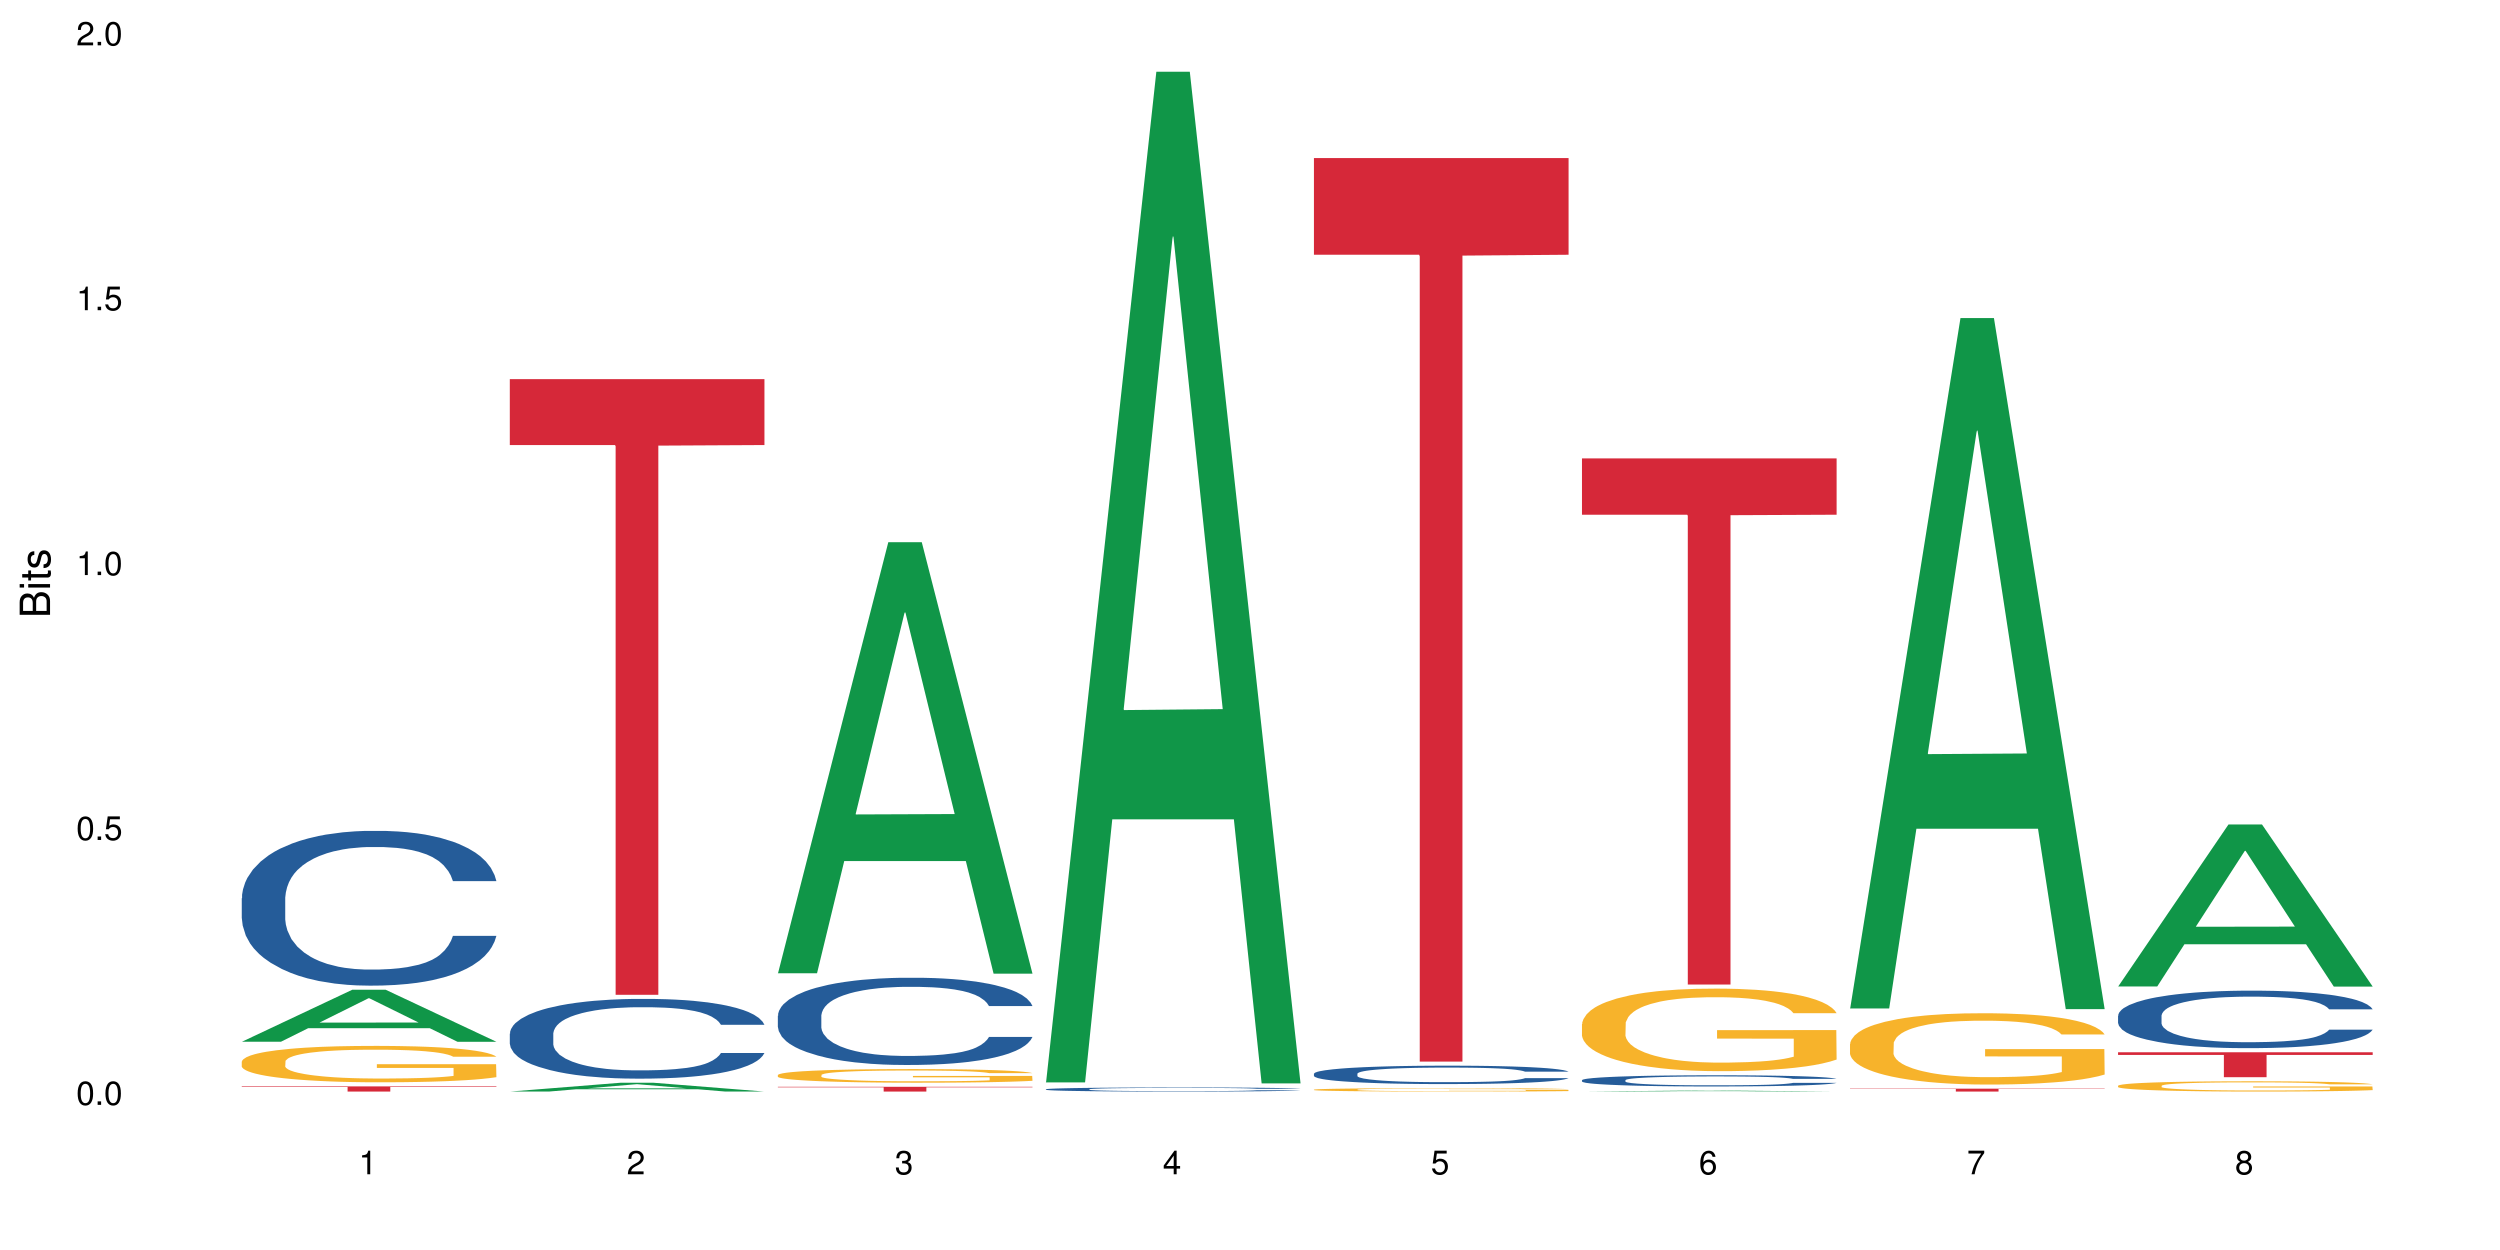<?xml version="1.0" encoding="UTF-8"?>
<svg xmlns="http://www.w3.org/2000/svg" xmlns:xlink="http://www.w3.org/1999/xlink" width="720pt" height="360pt" viewBox="0 0 720 360" version="1.1">
<defs>
<g>
<symbol overflow="visible" id="glyph0-0">
<path style="stroke:none;" d=""/>
</symbol>
<symbol overflow="visible" id="glyph0-1">
<path style="stroke:none;" d="M 2.641 -6.797 C 2 -6.797 1.422 -6.531 1.078 -6.047 C 0.641 -5.453 0.406 -4.547 0.406 -3.297 C 0.406 -1 1.188 0.219 2.641 0.219 C 4.078 0.219 4.859 -1 4.859 -3.234 C 4.859 -4.562 4.656 -5.438 4.203 -6.047 C 3.844 -6.531 3.281 -6.797 2.641 -6.797 Z M 2.641 -6.047 C 3.547 -6.047 4 -5.125 4 -3.312 C 4 -1.375 3.562 -0.484 2.625 -0.484 C 1.734 -0.484 1.281 -1.422 1.281 -3.281 C 1.281 -5.141 1.734 -6.047 2.641 -6.047 Z M 2.641 -6.047 "/>
</symbol>
<symbol overflow="visible" id="glyph0-2">
<path style="stroke:none;" d="M 1.828 -1 L 0.828 -1 L 0.828 0 L 1.828 0 Z M 1.828 -1 "/>
</symbol>
<symbol overflow="visible" id="glyph0-3">
<path style="stroke:none;" d="M 4.562 -6.797 L 1.062 -6.797 L 0.547 -3.094 L 1.328 -3.094 C 1.719 -3.562 2.047 -3.734 2.578 -3.734 C 3.484 -3.734 4.062 -3.109 4.062 -2.094 C 4.062 -1.125 3.484 -0.531 2.578 -0.531 C 1.828 -0.531 1.375 -0.906 1.188 -1.672 L 0.328 -1.672 C 0.453 -1.109 0.547 -0.844 0.75 -0.594 C 1.125 -0.078 1.828 0.219 2.594 0.219 C 3.969 0.219 4.922 -0.781 4.922 -2.219 C 4.922 -3.562 4.031 -4.484 2.719 -4.484 C 2.25 -4.484 1.859 -4.359 1.469 -4.062 L 1.734 -5.969 L 4.562 -5.969 Z M 4.562 -6.797 "/>
</symbol>
<symbol overflow="visible" id="glyph0-4">
<path style="stroke:none;" d="M 2.484 -4.844 L 2.484 0 L 3.328 0 L 3.328 -6.797 L 2.766 -6.797 C 2.469 -5.75 2.281 -5.609 0.984 -5.453 L 0.984 -4.844 Z M 2.484 -4.844 "/>
</symbol>
<symbol overflow="visible" id="glyph0-5">
<path style="stroke:none;" d="M 4.859 -0.828 L 1.281 -0.828 C 1.359 -1.391 1.672 -1.75 2.5 -2.234 L 3.469 -2.75 C 4.406 -3.266 4.906 -3.969 4.906 -4.812 C 4.906 -5.375 4.672 -5.906 4.266 -6.266 C 3.859 -6.625 3.375 -6.797 2.719 -6.797 C 1.859 -6.797 1.219 -6.5 0.844 -5.922 C 0.609 -5.562 0.5 -5.125 0.484 -4.438 L 1.328 -4.438 C 1.359 -4.906 1.406 -5.188 1.531 -5.406 C 1.75 -5.812 2.188 -6.062 2.703 -6.062 C 3.469 -6.062 4.031 -5.516 4.031 -4.781 C 4.031 -4.25 3.719 -3.797 3.125 -3.438 L 2.234 -2.938 C 0.812 -2.141 0.406 -1.5 0.328 0 L 4.859 0 Z M 4.859 -0.828 "/>
</symbol>
<symbol overflow="visible" id="glyph0-6">
<path style="stroke:none;" d="M 2.125 -3.125 L 2.578 -3.125 C 3.516 -3.125 3.984 -2.703 3.984 -1.891 C 3.984 -1.031 3.469 -0.531 2.578 -0.531 C 1.656 -0.531 1.203 -0.984 1.156 -1.969 L 0.312 -1.969 C 0.344 -1.422 0.438 -1.078 0.609 -0.766 C 0.953 -0.109 1.625 0.219 2.547 0.219 C 3.953 0.219 4.859 -0.609 4.859 -1.906 C 4.859 -2.766 4.516 -3.25 3.703 -3.516 C 4.344 -3.766 4.656 -4.25 4.656 -4.938 C 4.656 -6.109 3.875 -6.797 2.578 -6.797 C 1.203 -6.797 0.484 -6.047 0.453 -4.609 L 1.297 -4.609 C 1.312 -5.016 1.344 -5.25 1.453 -5.453 C 1.641 -5.828 2.062 -6.062 2.594 -6.062 C 3.344 -6.062 3.797 -5.625 3.797 -4.906 C 3.797 -4.422 3.609 -4.141 3.25 -3.984 C 3.016 -3.891 2.719 -3.844 2.125 -3.844 Z M 2.125 -3.125 "/>
</symbol>
<symbol overflow="visible" id="glyph0-7">
<path style="stroke:none;" d="M 3.141 -1.625 L 3.141 0 L 3.984 0 L 3.984 -1.625 L 4.984 -1.625 L 4.984 -2.391 L 3.984 -2.391 L 3.984 -6.797 L 3.359 -6.797 L 0.266 -2.516 L 0.266 -1.625 Z M 3.141 -2.391 L 1 -2.391 L 3.141 -5.359 Z M 3.141 -2.391 "/>
</symbol>
<symbol overflow="visible" id="glyph0-8">
<path style="stroke:none;" d="M 4.781 -5.031 C 4.609 -6.141 3.891 -6.797 2.844 -6.797 C 2.094 -6.797 1.422 -6.438 1.031 -5.828 C 0.609 -5.172 0.406 -4.344 0.406 -3.094 C 0.406 -1.953 0.578 -1.234 0.984 -0.625 C 1.359 -0.078 1.953 0.219 2.703 0.219 C 3.984 0.219 4.922 -0.734 4.922 -2.078 C 4.922 -3.344 4.062 -4.234 2.844 -4.234 C 2.172 -4.234 1.641 -3.969 1.281 -3.469 C 1.281 -5.125 1.828 -6.047 2.797 -6.047 C 3.391 -6.047 3.797 -5.672 3.938 -5.031 Z M 2.734 -3.484 C 3.547 -3.484 4.062 -2.922 4.062 -2 C 4.062 -1.156 3.484 -0.531 2.703 -0.531 C 1.922 -0.531 1.328 -1.188 1.328 -2.047 C 1.328 -2.891 1.906 -3.484 2.734 -3.484 Z M 2.734 -3.484 "/>
</symbol>
<symbol overflow="visible" id="glyph0-9">
<path style="stroke:none;" d="M 4.984 -6.797 L 0.438 -6.797 L 0.438 -5.969 L 4.109 -5.969 C 2.5 -3.656 1.828 -2.234 1.328 0 L 2.219 0 C 2.594 -2.172 3.453 -4.047 4.984 -6.094 Z M 4.984 -6.797 "/>
</symbol>
<symbol overflow="visible" id="glyph0-10">
<path style="stroke:none;" d="M 3.75 -3.578 C 4.453 -4 4.688 -4.344 4.688 -4.984 C 4.688 -6.047 3.844 -6.797 2.641 -6.797 C 1.438 -6.797 0.594 -6.047 0.594 -4.984 C 0.594 -4.359 0.828 -4.016 1.516 -3.578 C 0.734 -3.203 0.359 -2.641 0.359 -1.891 C 0.359 -0.641 1.297 0.219 2.641 0.219 C 3.984 0.219 4.922 -0.641 4.922 -1.875 C 4.922 -2.641 4.531 -3.203 3.75 -3.578 Z M 2.641 -6.047 C 3.359 -6.047 3.812 -5.625 3.812 -4.969 C 3.812 -4.344 3.344 -3.922 2.641 -3.922 C 1.922 -3.922 1.453 -4.344 1.453 -4.984 C 1.453 -5.625 1.922 -6.047 2.641 -6.047 Z M 2.641 -3.203 C 3.484 -3.203 4.062 -2.672 4.062 -1.875 C 4.062 -1.062 3.484 -0.531 2.625 -0.531 C 1.797 -0.531 1.219 -1.078 1.219 -1.875 C 1.219 -2.672 1.797 -3.203 2.641 -3.203 Z M 2.641 -3.203 "/>
</symbol>
<symbol overflow="visible" id="glyph1-0">
<path style="stroke:none;" d=""/>
</symbol>
<symbol overflow="visible" id="glyph1-1">
<path style="stroke:none;" d="M 0 -0.953 L 0 -4.891 C 0 -5.719 -0.234 -6.344 -0.734 -6.797 C -1.188 -7.234 -1.812 -7.469 -2.5 -7.469 C -3.547 -7.469 -4.188 -7 -4.625 -5.875 C -4.984 -6.672 -5.641 -7.094 -6.531 -7.094 C -7.156 -7.094 -7.734 -6.859 -8.141 -6.391 C -8.562 -5.938 -8.75 -5.344 -8.75 -4.5 L -8.75 -0.953 Z M -4.984 -2.062 L -7.766 -2.062 L -7.766 -4.219 C -7.766 -4.844 -7.688 -5.203 -7.453 -5.5 C -7.219 -5.812 -6.859 -5.969 -6.375 -5.969 C -5.906 -5.969 -5.531 -5.812 -5.297 -5.5 C -5.062 -5.203 -4.984 -4.844 -4.984 -4.219 Z M -0.984 -2.062 L -4 -2.062 L -4 -4.781 C -4 -5.328 -3.859 -5.688 -3.578 -5.953 C -3.297 -6.219 -2.922 -6.359 -2.484 -6.359 C -2.062 -6.359 -1.688 -6.219 -1.406 -5.953 C -1.109 -5.688 -0.984 -5.328 -0.984 -4.781 Z M -0.984 -2.062 "/>
</symbol>
<symbol overflow="visible" id="glyph1-2">
<path style="stroke:none;" d="M -6.281 -1.797 L -6.281 -0.797 L 0 -0.797 L 0 -1.797 Z M -8.75 -1.797 L -8.75 -0.797 L -7.484 -0.797 L -7.484 -1.797 Z M -8.75 -1.797 "/>
</symbol>
<symbol overflow="visible" id="glyph1-3">
<path style="stroke:none;" d="M -6.281 -3.047 L -6.281 -2.016 L -8.016 -2.016 L -8.016 -1.016 L -6.281 -1.016 L -6.281 -0.172 L -5.469 -0.172 L -5.469 -1.016 L -0.719 -1.016 C -0.078 -1.016 0.281 -1.453 0.281 -2.234 C 0.281 -2.469 0.25 -2.719 0.188 -3.047 L -0.641 -3.047 C -0.609 -2.922 -0.594 -2.766 -0.594 -2.562 C -0.594 -2.141 -0.719 -2.016 -1.156 -2.016 L -5.469 -2.016 L -5.469 -3.047 Z M -6.281 -3.047 "/>
</symbol>
<symbol overflow="visible" id="glyph1-4">
<path style="stroke:none;" d="M -4.531 -5.25 C -5.766 -5.25 -6.469 -4.422 -6.469 -2.969 C -6.469 -1.516 -5.719 -0.562 -4.547 -0.562 C -3.562 -0.562 -3.094 -1.062 -2.734 -2.562 L -2.516 -3.484 C -2.344 -4.188 -2.094 -4.469 -1.625 -4.469 C -1.047 -4.469 -0.641 -3.875 -0.641 -3 C -0.641 -2.453 -0.797 -2 -1.062 -1.75 C -1.25 -1.594 -1.422 -1.531 -1.875 -1.469 L -1.875 -0.406 C -0.422 -0.453 0.281 -1.266 0.281 -2.922 C 0.281 -4.5 -0.5 -5.516 -1.719 -5.516 C -2.656 -5.516 -3.172 -4.984 -3.469 -3.734 L -3.703 -2.766 C -3.891 -1.953 -4.156 -1.609 -4.594 -1.609 C -5.172 -1.609 -5.547 -2.125 -5.547 -2.938 C -5.547 -3.75 -5.203 -4.172 -4.531 -4.203 Z M -4.531 -5.25 "/>
</symbol>
</g>
</defs>
<g id="surface101709">
<rect x="0" y="0" width="720" height="360" style="fill:rgb(100%,100%,100%);fill-opacity:1;stroke:none;"/>
<path style=" stroke:none;fill-rule:nonzero;fill:rgb(6.275%,58.824%,28.235%);fill-opacity:1;" d="M 69.629 300.023 L 69.707 300.008 L 101.441 285.051 L 111.078 285.051 L 142.965 300.035 L 131.762 300.035 L 123.77 296.125 L 88.746 296.125 L 80.91 300.023 L 69.629 300.023 L 92.117 294.508 L 120.559 294.492 L 106.375 287.5 L 106.219 287.488 L 106.062 287.527 L 92.039 294.492 L 92.117 294.508 Z M 69.629 300.023 "/>
<path style=" stroke:none;fill-rule:nonzero;fill:rgb(14.51%,36.078%,60%);fill-opacity:1;" d="M 69.629 258.695 L 69.719 258.656 L 69.719 257.68 L 69.988 256.129 L 70.613 254.176 L 71.238 252.832 L 72.848 250.426 L 75.086 248.105 L 77.41 246.312 L 79.109 245.254 L 80.629 244.438 L 84.117 242.93 L 86.355 242.156 L 88.77 241.465 L 91.719 240.773 L 93.867 240.363 L 98.695 239.711 L 102.273 239.426 L 105.047 239.305 L 111.039 239.305 L 114.613 239.469 L 117.207 239.672 L 120.07 239.996 L 122.484 240.363 L 126.688 241.262 L 130.445 242.402 L 132.145 243.055 L 134.828 244.316 L 136.883 245.539 L 138.316 246.598 L 139.926 248.105 L 141.355 249.938 L 142.43 252.016 L 142.965 253.766 L 130.445 253.766 L 129.82 252.137 L 129.102 250.875 L 127.762 249.203 L 126.422 248.023 L 124.543 246.844 L 122.844 246.066 L 120.516 245.293 L 118.461 244.805 L 116.312 244.438 L 114.258 244.195 L 110.32 243.949 L 105.762 243.949 L 104.062 244.031 L 100.574 244.355 L 98.695 244.641 L 96.012 245.211 L 94.133 245.742 L 91.898 246.559 L 90.379 247.25 L 88.5 248.309 L 87.16 249.246 L 85.637 250.59 L 84.742 251.609 L 83.938 252.75 L 83.223 254.094 L 82.688 255.52 L 82.328 257.027 L 82.148 258.492 L 82.148 264.809 L 82.328 266.273 L 82.777 267.984 L 83.938 270.469 L 85.637 272.629 L 87.605 274.34 L 89.484 275.562 L 90.559 276.133 L 91.988 276.785 L 94.223 277.598 L 97.445 278.414 L 99.32 278.738 L 102.184 279.066 L 105.137 279.23 L 109.07 279.23 L 112.559 279.066 L 114.883 278.863 L 117.297 278.535 L 120.605 277.844 L 122.664 277.191 L 124.453 276.418 L 125.793 275.645 L 126.688 274.992 L 128.031 273.73 L 129.102 272.344 L 129.906 270.918 L 130.445 269.531 L 142.965 269.531 L 142.43 271.164 L 141.625 272.75 L 140.82 273.934 L 139.566 275.359 L 138.137 276.621 L 136.078 278.047 L 134.379 278.984 L 132.145 280.004 L 130.086 280.777 L 127.852 281.469 L 124.543 282.285 L 122.395 282.691 L 120.07 283.059 L 117.297 283.383 L 113.809 283.668 L 110.055 283.832 L 106.566 283.871 L 102.809 283.793 L 100.035 283.629 L 96.371 283.262 L 91.809 282.527 L 88.5 281.754 L 85.906 280.98 L 83.672 280.164 L 81.168 279.066 L 77.945 277.273 L 75.98 275.887 L 74.637 274.746 L 73.117 273.16 L 72.043 271.734 L 70.793 269.453 L 69.898 266.559 L 69.629 264.32 Z M 69.629 258.695 "/>
<path style=" stroke:none;fill-rule:nonzero;fill:rgb(96.863%,70.196%,16.863%);fill-opacity:1;" d="M 69.629 305.707 L 69.719 305.699 L 69.719 305.508 L 70.078 305.074 L 70.973 304.48 L 72.133 303.992 L 73.387 303.609 L 74.191 303.41 L 75.531 303.121 L 76.695 302.91 L 79.645 302.48 L 83.402 302.078 L 85.461 301.906 L 87.785 301.742 L 91.094 301.562 L 92.613 301.492 L 97.266 301.34 L 102.543 301.246 L 108.355 301.215 L 111.039 301.227 L 114.703 301.266 L 119.711 301.371 L 122.574 301.465 L 124.809 301.562 L 127.137 301.684 L 129.996 301.875 L 132.68 302.105 L 134.828 302.336 L 136.973 302.625 L 138.762 302.93 L 140.281 303.266 L 141.625 303.668 L 142.43 304.004 L 142.965 304.34 L 130.535 304.34 L 129.82 304.004 L 129.016 303.746 L 127.672 303.43 L 126.332 303.199 L 124.988 303.016 L 122.484 302.766 L 120.34 302.613 L 117.656 302.48 L 115.062 302.395 L 112.109 302.336 L 110.32 302.316 L 105.582 302.316 L 101.289 302.383 L 98.785 302.461 L 96.996 302.539 L 94.492 302.68 L 92.973 302.797 L 92.078 302.871 L 89.395 303.168 L 87.605 303.438 L 86.621 303.621 L 85.371 303.906 L 84.477 304.164 L 83.492 304.547 L 82.953 304.836 L 82.238 305.488 L 82.148 307.211 L 82.418 307.574 L 82.953 307.969 L 83.672 308.312 L 84.742 308.676 L 85.816 308.953 L 87.695 309.328 L 89.305 309.578 L 90.559 309.738 L 92.973 309.996 L 93.957 310.082 L 96.281 310.258 L 98.695 310.391 L 101.648 310.504 L 103.883 310.562 L 107.461 310.609 L 112.02 310.609 L 117.387 310.555 L 120.785 310.477 L 123.109 310.398 L 124.633 310.332 L 126.508 310.227 L 127.852 310.133 L 129.102 310.027 L 130.625 309.863 L 130.625 307.574 L 108.535 307.566 L 108.535 306.492 L 142.875 306.484 L 142.965 310.227 L 141.086 310.484 L 138.762 310.734 L 136.527 310.926 L 134.199 311.09 L 130.891 311.27 L 128.207 311.387 L 124.094 311.52 L 120.34 311.605 L 116.402 311.664 L 112.914 311.691 L 108.801 311.703 L 105.137 311.684 L 101.199 311.625 L 98.07 311.551 L 95.207 311.453 L 92.344 311.328 L 88.77 311.129 L 86.441 310.965 L 84.027 310.762 L 81.613 310.523 L 79.469 310.266 L 78.035 310.066 L 76.605 309.836 L 75.086 309.547 L 73.652 309.223 L 72.582 308.926 L 71.598 308.59 L 70.883 308.273 L 70.164 307.844 L 69.809 307.5 L 69.629 307.203 Z M 69.629 305.707 "/>
<path style=" stroke:none;fill-rule:nonzero;fill:rgb(83.922%,15.686%,22.353%);fill-opacity:1;" d="M 69.629 312.883 L 142.965 312.883 L 142.965 313.043 L 112.402 313.043 L 112.402 314.371 L 100.105 314.371 L 100.105 313.043 L 69.629 313.043 Z M 69.629 312.883 "/>
<path style=" stroke:none;fill-rule:nonzero;fill:rgb(6.275%,58.824%,28.235%);fill-opacity:1;" d="M 146.824 314.367 L 146.902 314.367 L 178.637 311.836 L 188.273 311.836 L 220.16 314.371 L 208.957 314.371 L 200.965 313.707 L 165.941 313.707 L 158.109 314.367 L 146.824 314.367 L 169.312 313.434 L 197.754 313.434 L 183.57 312.25 L 183.414 312.246 L 183.258 312.254 L 169.234 313.434 L 169.312 313.434 Z M 146.824 314.367 "/>
<path style=" stroke:none;fill-rule:nonzero;fill:rgb(14.51%,36.078%,60%);fill-opacity:1;" d="M 146.824 297.684 L 146.914 297.664 L 146.914 297.16 L 147.184 296.359 L 147.809 295.355 L 148.434 294.66 L 150.043 293.422 L 152.281 292.227 L 154.605 291.301 L 156.305 290.758 L 157.824 290.336 L 161.312 289.559 L 163.551 289.16 L 165.965 288.805 L 168.914 288.449 L 171.062 288.238 L 175.891 287.902 L 179.469 287.754 L 182.242 287.691 L 188.234 287.691 L 191.812 287.777 L 194.406 287.883 L 197.266 288.047 L 199.68 288.238 L 203.883 288.699 L 207.641 289.289 L 209.34 289.625 L 212.023 290.273 L 214.078 290.902 L 215.512 291.449 L 217.121 292.227 L 218.551 293.172 L 219.625 294.242 L 220.16 295.145 L 207.641 295.145 L 207.016 294.305 L 206.301 293.652 L 204.957 292.793 L 203.617 292.184 L 201.738 291.574 L 200.039 291.176 L 197.715 290.777 L 195.656 290.527 L 193.512 290.336 L 191.453 290.211 L 187.52 290.086 L 182.957 290.086 L 181.258 290.125 L 177.77 290.293 L 175.891 290.441 L 173.207 290.734 L 171.332 291.008 L 169.094 291.43 L 167.574 291.785 L 165.695 292.332 L 164.355 292.812 L 162.836 293.508 L 161.941 294.031 L 161.137 294.617 L 160.418 295.312 L 159.883 296.047 L 159.523 296.824 L 159.348 297.578 L 159.348 300.832 L 159.523 301.59 L 159.973 302.469 L 161.137 303.75 L 162.836 304.863 L 164.801 305.746 L 166.68 306.375 L 167.754 306.668 L 169.184 307.004 L 171.418 307.422 L 174.641 307.844 L 176.516 308.012 L 179.379 308.18 L 182.332 308.262 L 186.266 308.262 L 189.754 308.18 L 192.078 308.074 L 194.492 307.906 L 197.805 307.551 L 199.859 307.215 L 201.648 306.816 L 202.988 306.418 L 203.883 306.082 L 205.227 305.43 L 206.301 304.715 L 207.105 303.98 L 207.641 303.266 L 220.16 303.266 L 219.625 304.105 L 218.82 304.926 L 218.016 305.535 L 216.762 306.27 L 215.332 306.918 L 213.273 307.656 L 211.574 308.137 L 209.34 308.66 L 207.281 309.062 L 205.047 309.418 L 201.738 309.836 L 199.59 310.047 L 197.266 310.238 L 194.492 310.406 L 191.004 310.551 L 187.25 310.637 L 183.762 310.656 L 180.004 310.613 L 177.234 310.531 L 173.566 310.34 L 169.004 309.965 L 165.695 309.566 L 163.102 309.164 L 160.867 308.746 L 158.363 308.18 L 155.145 307.254 L 153.176 306.543 L 151.832 305.953 L 150.312 305.137 L 149.238 304.402 L 147.988 303.227 L 147.094 301.734 L 146.824 300.582 Z M 146.824 297.684 "/>
<path style=" stroke:none;fill-rule:nonzero;fill:rgb(83.922%,15.686%,22.353%);fill-opacity:1;" d="M 146.824 109.191 L 220.16 109.191 L 220.16 128.172 L 189.598 128.34 L 189.598 286.512 L 177.301 286.512 L 177.301 128.508 L 177.121 128.172 L 146.824 128.172 Z M 146.824 109.191 "/>
<path style=" stroke:none;fill-rule:nonzero;fill:rgb(6.275%,58.824%,28.235%);fill-opacity:1;" d="M 224.02 280.301 L 224.098 280.184 L 255.832 156.148 L 265.469 156.148 L 297.355 280.418 L 286.152 280.418 L 278.16 247.98 L 243.141 247.98 L 235.305 280.301 L 224.02 280.301 L 246.508 234.559 L 274.949 234.445 L 260.77 176.449 L 260.609 176.336 L 260.453 176.684 L 246.43 234.445 L 246.508 234.559 Z M 224.02 280.301 "/>
<path style=" stroke:none;fill-rule:nonzero;fill:rgb(14.51%,36.078%,60%);fill-opacity:1;" d="M 224.02 292.527 L 224.109 292.504 L 224.109 291.953 L 224.379 291.082 L 225.004 289.98 L 225.633 289.223 L 227.242 287.867 L 229.477 286.559 L 231.801 285.547 L 233.5 284.949 L 235.023 284.492 L 238.508 283.641 L 240.746 283.203 L 243.16 282.816 L 246.113 282.426 L 248.258 282.195 L 253.086 281.828 L 256.664 281.668 L 259.438 281.598 L 265.43 281.598 L 269.008 281.688 L 271.602 281.805 L 274.461 281.988 L 276.875 282.195 L 281.082 282.699 L 284.836 283.344 L 286.535 283.711 L 289.219 284.422 L 291.277 285.109 L 292.707 285.707 L 294.316 286.559 L 295.746 287.59 L 296.82 288.762 L 297.355 289.75 L 284.836 289.75 L 284.211 288.832 L 283.496 288.117 L 282.152 287.176 L 280.812 286.512 L 278.934 285.844 L 277.234 285.41 L 274.91 284.973 L 272.852 284.699 L 270.707 284.492 L 268.648 284.352 L 264.715 284.215 L 260.152 284.215 L 258.453 284.262 L 254.965 284.445 L 253.086 284.605 L 250.406 284.926 L 248.527 285.227 L 246.289 285.684 L 244.77 286.074 L 242.891 286.672 L 241.551 287.199 L 240.031 287.957 L 239.137 288.531 L 238.332 289.176 L 237.613 289.934 L 237.078 290.738 L 236.723 291.586 L 236.543 292.414 L 236.543 295.973 L 236.723 296.801 L 237.168 297.762 L 238.332 299.164 L 240.031 300.383 L 241.996 301.348 L 243.875 302.035 L 244.949 302.355 L 246.379 302.723 L 248.617 303.184 L 251.836 303.641 L 253.715 303.824 L 256.574 304.008 L 259.527 304.102 L 263.461 304.102 L 266.949 304.008 L 269.273 303.895 L 271.691 303.711 L 275 303.32 L 277.055 302.953 L 278.844 302.516 L 280.188 302.082 L 281.082 301.715 L 282.422 301 L 283.496 300.223 L 284.301 299.418 L 284.836 298.637 L 297.355 298.637 L 296.82 299.555 L 296.016 300.449 L 295.211 301.117 L 293.957 301.922 L 292.527 302.633 L 290.473 303.438 L 288.773 303.965 L 286.535 304.539 L 284.48 304.973 L 282.242 305.363 L 278.934 305.824 L 276.789 306.055 L 274.461 306.262 L 271.691 306.445 L 268.203 306.605 L 264.445 306.695 L 260.957 306.719 L 257.203 306.672 L 254.43 306.582 L 250.762 306.375 L 246.199 305.961 L 242.891 305.523 L 240.297 305.09 L 238.062 304.629 L 235.559 304.008 L 232.34 303 L 230.371 302.219 L 229.031 301.574 L 227.508 300.68 L 226.438 299.875 L 225.184 298.59 L 224.289 296.961 L 224.02 295.695 Z M 224.02 292.527 "/>
<path style=" stroke:none;fill-rule:nonzero;fill:rgb(96.863%,70.196%,16.863%);fill-opacity:1;" d="M 224.02 309.578 L 224.109 309.574 L 224.109 309.504 L 224.469 309.344 L 225.363 309.121 L 226.523 308.938 L 227.777 308.793 L 228.582 308.719 L 229.926 308.613 L 231.086 308.531 L 234.039 308.371 L 237.793 308.223 L 239.852 308.156 L 242.176 308.098 L 245.484 308.027 L 247.004 308.004 L 251.656 307.945 L 256.934 307.91 L 262.746 307.898 L 265.43 307.902 L 269.098 307.918 L 274.105 307.957 L 276.965 307.992 L 279.203 308.027 L 281.527 308.074 L 284.391 308.145 L 287.074 308.23 L 289.219 308.316 L 291.367 308.426 L 293.152 308.539 L 294.676 308.664 L 296.016 308.816 L 296.82 308.941 L 297.355 309.066 L 284.926 309.066 L 284.211 308.941 L 283.406 308.844 L 282.062 308.727 L 280.723 308.641 L 279.383 308.57 L 276.875 308.48 L 274.73 308.422 L 272.047 308.371 L 269.453 308.34 L 266.504 308.316 L 264.715 308.312 L 259.973 308.312 L 255.68 308.336 L 253.176 308.363 L 251.387 308.395 L 248.883 308.445 L 247.363 308.488 L 246.469 308.52 L 243.785 308.629 L 241.996 308.73 L 241.016 308.797 L 239.762 308.906 L 238.867 309 L 237.883 309.145 L 237.348 309.254 L 236.633 309.496 L 236.543 310.141 L 236.809 310.277 L 237.348 310.422 L 238.062 310.551 L 239.137 310.688 L 240.207 310.793 L 242.086 310.934 L 243.695 311.023 L 244.949 311.086 L 247.363 311.184 L 248.348 311.215 L 250.672 311.281 L 253.086 311.328 L 256.039 311.371 L 258.273 311.395 L 261.852 311.41 L 266.414 311.41 L 271.777 311.391 L 275.176 311.363 L 277.504 311.332 L 279.023 311.309 L 280.902 311.27 L 282.242 311.234 L 283.496 311.195 L 285.016 311.133 L 285.016 310.277 L 262.926 310.273 L 262.926 309.871 L 297.27 309.867 L 297.355 311.27 L 295.48 311.367 L 293.152 311.457 L 290.918 311.531 L 288.594 311.59 L 285.285 311.66 L 282.602 311.703 L 278.488 311.754 L 274.73 311.785 L 270.797 311.805 L 267.309 311.816 L 263.195 311.82 L 259.527 311.812 L 255.59 311.793 L 252.461 311.762 L 249.598 311.727 L 246.738 311.68 L 243.16 311.605 L 240.836 311.543 L 238.422 311.469 L 236.004 311.379 L 233.859 311.281 L 232.43 311.207 L 230.996 311.121 L 229.477 311.016 L 228.047 310.895 L 226.973 310.781 L 225.988 310.656 L 225.273 310.539 L 224.559 310.379 L 224.199 310.25 L 224.02 310.137 Z M 224.02 309.578 "/>
<path style=" stroke:none;fill-rule:nonzero;fill:rgb(83.922%,15.686%,22.353%);fill-opacity:1;" d="M 224.02 313 L 297.355 313 L 297.355 313.148 L 266.793 313.148 L 266.793 314.371 L 254.496 314.371 L 254.496 313.148 L 224.02 313.148 Z M 224.02 313 "/>
<path style=" stroke:none;fill-rule:nonzero;fill:rgb(6.275%,58.824%,28.235%);fill-opacity:1;" d="M 301.219 311.738 L 301.297 311.465 L 333.027 20.664 L 342.664 20.664 L 374.555 312.012 L 363.348 312.012 L 355.355 235.961 L 320.336 235.961 L 312.5 311.738 L 301.219 311.738 L 323.703 204.5 L 352.145 204.227 L 337.965 68.262 L 337.809 67.988 L 337.648 68.812 L 323.625 204.227 L 323.703 204.5 Z M 301.219 311.738 "/>
<path style=" stroke:none;fill-rule:nonzero;fill:rgb(14.51%,36.078%,60%);fill-opacity:1;" d="M 301.219 313.703 L 301.305 313.703 L 301.305 313.676 L 301.574 313.637 L 302.199 313.586 L 302.828 313.551 L 304.438 313.484 L 306.672 313.426 L 308.996 313.375 L 310.695 313.348 L 312.219 313.328 L 315.707 313.285 L 317.941 313.266 L 320.355 313.25 L 323.309 313.23 L 325.453 313.219 L 330.285 313.203 L 333.859 313.195 L 336.633 313.191 L 342.625 313.191 L 346.203 313.195 L 348.797 313.199 L 351.656 313.211 L 354.074 313.219 L 358.277 313.242 L 362.031 313.273 L 363.73 313.289 L 366.414 313.324 L 368.473 313.355 L 369.902 313.383 L 371.512 313.426 L 372.945 313.473 L 374.016 313.527 L 374.555 313.574 L 362.031 313.574 L 361.406 313.531 L 360.691 313.496 L 359.348 313.453 L 358.008 313.422 L 356.129 313.391 L 354.43 313.371 L 352.105 313.348 L 350.047 313.336 L 347.902 313.328 L 345.844 313.32 L 341.91 313.312 L 337.348 313.312 L 335.648 313.316 L 332.16 313.324 L 330.285 313.332 L 327.602 313.348 L 325.723 313.363 L 323.484 313.383 L 321.965 313.402 L 320.086 313.43 L 318.746 313.453 L 317.227 313.488 L 316.332 313.516 L 315.527 313.547 L 314.812 313.582 L 314.273 313.621 L 313.918 313.66 L 313.738 313.699 L 313.738 313.867 L 313.918 313.906 L 314.363 313.949 L 315.527 314.016 L 317.227 314.074 L 319.195 314.117 L 321.07 314.152 L 322.145 314.164 L 323.574 314.184 L 325.812 314.203 L 329.031 314.227 L 330.91 314.234 L 333.77 314.242 L 336.723 314.246 L 340.656 314.246 L 344.145 314.242 L 346.473 314.238 L 348.887 314.23 L 352.195 314.211 L 354.25 314.195 L 356.039 314.172 L 357.383 314.152 L 358.277 314.137 L 359.617 314.102 L 360.691 314.066 L 361.496 314.027 L 362.031 313.992 L 374.555 313.992 L 374.016 314.035 L 373.211 314.078 L 372.406 314.109 L 371.156 314.145 L 369.723 314.18 L 367.668 314.215 L 365.969 314.242 L 363.73 314.27 L 361.676 314.289 L 359.438 314.309 L 356.129 314.328 L 353.984 314.34 L 351.656 314.348 L 348.887 314.359 L 345.398 314.367 L 341.641 314.371 L 338.152 314.371 L 334.398 314.367 L 331.625 314.363 L 327.957 314.355 L 323.398 314.336 L 320.086 314.316 L 317.496 314.293 L 315.258 314.273 L 312.754 314.242 L 309.535 314.195 L 307.566 314.16 L 306.227 314.129 L 304.707 314.086 L 303.633 314.051 L 302.379 313.988 L 301.484 313.914 L 301.219 313.852 Z M 301.219 313.703 "/>
<path style=" stroke:none;fill-rule:nonzero;fill:rgb(14.51%,36.078%,60%);fill-opacity:1;" d="M 378.414 309.223 L 378.504 309.215 L 378.504 309.102 L 378.77 308.918 L 379.398 308.684 L 380.023 308.523 L 381.633 308.238 L 383.867 307.965 L 386.195 307.75 L 387.895 307.625 L 389.414 307.527 L 392.902 307.348 L 395.137 307.258 L 397.551 307.176 L 400.504 307.094 L 402.648 307.043 L 407.48 306.965 L 411.055 306.934 L 413.828 306.918 L 419.82 306.918 L 423.398 306.938 L 425.992 306.961 L 428.855 307 L 431.27 307.043 L 435.473 307.148 L 439.227 307.285 L 440.926 307.363 L 443.609 307.512 L 445.668 307.656 L 447.098 307.785 L 448.707 307.965 L 450.141 308.18 L 451.211 308.426 L 451.75 308.637 L 439.227 308.637 L 438.602 308.441 L 437.887 308.293 L 436.547 308.094 L 435.203 307.953 L 433.324 307.812 L 431.625 307.723 L 429.301 307.629 L 427.246 307.57 L 425.098 307.527 L 423.039 307.5 L 419.105 307.469 L 414.543 307.469 L 412.844 307.48 L 409.355 307.52 L 407.48 307.551 L 404.797 307.621 L 402.918 307.684 L 400.684 307.777 L 399.16 307.863 L 397.285 307.988 L 395.941 308.098 L 394.422 308.258 L 393.527 308.379 L 392.723 308.516 L 392.008 308.676 L 391.469 308.844 L 391.113 309.023 L 390.934 309.199 L 390.934 309.949 L 391.113 310.121 L 391.559 310.324 L 392.723 310.621 L 394.422 310.875 L 396.391 311.078 L 398.266 311.227 L 399.34 311.293 L 400.773 311.371 L 403.008 311.469 L 406.227 311.562 L 408.105 311.602 L 410.969 311.641 L 413.918 311.66 L 417.855 311.66 L 421.34 311.641 L 423.668 311.617 L 426.082 311.578 L 429.391 311.496 L 431.449 311.418 L 433.234 311.328 L 434.578 311.234 L 435.473 311.156 L 436.812 311.008 L 437.887 310.844 L 438.691 310.672 L 439.227 310.508 L 451.75 310.508 L 451.211 310.703 L 450.406 310.891 L 449.602 311.031 L 448.352 311.199 L 446.918 311.352 L 444.863 311.52 L 443.164 311.633 L 440.926 311.754 L 438.871 311.844 L 436.637 311.926 L 433.324 312.023 L 431.18 312.07 L 428.855 312.117 L 426.082 312.156 L 422.594 312.188 L 418.836 312.207 L 415.348 312.211 L 411.594 312.203 L 408.82 312.184 L 405.152 312.141 L 400.594 312.055 L 397.285 311.961 L 394.691 311.867 L 392.453 311.773 L 389.949 311.641 L 386.73 311.43 L 384.762 311.266 L 383.422 311.129 L 381.902 310.941 L 380.828 310.77 L 379.574 310.5 L 378.68 310.156 L 378.414 309.891 Z M 378.414 309.223 "/>
<path style=" stroke:none;fill-rule:nonzero;fill:rgb(96.863%,70.196%,16.863%);fill-opacity:1;" d="M 378.414 313.812 L 378.504 313.809 L 378.504 313.793 L 378.859 313.754 L 379.754 313.695 L 380.918 313.652 L 382.168 313.617 L 382.973 313.598 L 384.316 313.57 L 385.477 313.551 L 388.43 313.512 L 392.188 313.473 L 394.242 313.457 L 396.566 313.441 L 399.879 313.426 L 401.398 313.418 L 406.047 313.402 L 411.324 313.395 L 417.137 313.391 L 419.82 313.395 L 423.488 313.398 L 428.496 313.406 L 431.359 313.414 L 433.594 313.426 L 435.918 313.438 L 438.781 313.453 L 441.465 313.477 L 443.609 313.496 L 445.758 313.523 L 447.547 313.551 L 449.066 313.582 L 450.406 313.621 L 451.211 313.652 L 451.75 313.684 L 439.316 313.684 L 438.602 313.652 L 437.797 313.629 L 436.457 313.598 L 435.113 313.578 L 433.773 313.559 L 431.27 313.535 L 429.121 313.523 L 426.438 313.512 L 423.848 313.504 L 420.895 313.496 L 414.367 313.496 L 410.074 313.5 L 407.57 313.508 L 405.781 313.516 L 403.277 313.527 L 401.754 313.539 L 400.859 313.547 L 398.18 313.574 L 396.391 313.598 L 395.406 313.617 L 394.152 313.645 L 393.258 313.668 L 392.277 313.703 L 391.738 313.73 L 391.023 313.789 L 390.934 313.953 L 391.203 313.984 L 391.738 314.023 L 392.453 314.055 L 393.527 314.09 L 394.602 314.113 L 396.48 314.148 L 398.09 314.172 L 399.34 314.188 L 401.754 314.211 L 402.738 314.219 L 405.066 314.234 L 407.48 314.25 L 410.43 314.258 L 412.668 314.266 L 416.242 314.27 L 420.805 314.27 L 426.172 314.262 L 429.57 314.258 L 431.895 314.25 L 433.414 314.242 L 435.293 314.234 L 436.637 314.223 L 437.887 314.215 L 439.406 314.199 L 439.406 313.984 L 417.316 313.984 L 417.316 313.883 L 451.66 313.883 L 451.75 314.234 L 449.871 314.258 L 447.547 314.281 L 445.309 314.297 L 442.984 314.312 L 439.676 314.332 L 436.992 314.34 L 432.879 314.355 L 429.121 314.363 L 425.188 314.367 L 421.699 314.371 L 417.586 314.371 L 413.918 314.367 L 409.984 314.363 L 406.852 314.355 L 403.992 314.348 L 401.129 314.336 L 397.551 314.316 L 395.227 314.301 L 390.398 314.262 L 388.25 314.238 L 386.82 314.219 L 385.391 314.195 L 383.867 314.168 L 382.438 314.141 L 381.363 314.113 L 380.379 314.082 L 379.664 314.051 L 378.949 314.012 L 378.594 313.977 L 378.414 313.949 Z M 378.414 313.812 "/>
<path style=" stroke:none;fill-rule:nonzero;fill:rgb(83.922%,15.686%,22.353%);fill-opacity:1;" d="M 378.414 45.516 L 451.75 45.516 L 451.75 73.367 L 421.184 73.613 L 421.184 305.738 L 408.887 305.738 L 408.887 73.859 L 408.711 73.367 L 378.414 73.367 Z M 378.414 45.516 "/>
<path style=" stroke:none;fill-rule:nonzero;fill:rgb(6.275%,58.824%,28.235%);fill-opacity:1;" d="M 455.609 314.371 L 455.688 314.371 L 487.418 314.082 L 497.055 314.082 L 528.945 314.371 L 517.742 314.371 L 509.75 314.297 L 474.727 314.297 L 466.891 314.371 L 455.609 314.371 L 478.094 314.266 L 506.535 314.266 L 492.355 314.129 L 492.043 314.129 L 478.016 314.266 L 478.094 314.266 Z M 455.609 314.371 "/>
<path style=" stroke:none;fill-rule:nonzero;fill:rgb(14.51%,36.078%,60%);fill-opacity:1;" d="M 455.609 311.082 L 455.699 311.078 L 455.699 311.008 L 455.965 310.895 L 456.594 310.754 L 457.219 310.656 L 458.828 310.48 L 461.066 310.312 L 463.391 310.184 L 465.09 310.109 L 466.609 310.047 L 470.098 309.941 L 472.332 309.883 L 474.746 309.832 L 477.699 309.785 L 479.848 309.754 L 484.676 309.707 L 488.254 309.688 L 491.023 309.676 L 497.016 309.676 L 500.594 309.688 L 503.188 309.703 L 506.051 309.727 L 508.465 309.754 L 512.668 309.82 L 516.426 309.902 L 518.125 309.949 L 520.805 310.039 L 522.863 310.129 L 524.293 310.203 L 525.906 310.312 L 527.336 310.445 L 528.41 310.598 L 528.945 310.723 L 516.426 310.723 L 515.797 310.605 L 515.082 310.516 L 513.742 310.395 L 512.398 310.309 L 510.523 310.223 L 508.824 310.168 L 506.496 310.109 L 504.441 310.074 L 502.293 310.047 L 500.238 310.031 L 496.301 310.012 L 491.742 310.012 L 490.043 310.02 L 486.555 310.043 L 484.676 310.062 L 481.992 310.105 L 480.113 310.145 L 477.879 310.203 L 476.359 310.254 L 474.48 310.328 L 473.137 310.398 L 471.617 310.492 L 470.723 310.566 L 469.918 310.648 L 469.203 310.746 L 468.668 310.852 L 468.309 310.961 L 468.129 311.066 L 468.129 311.523 L 468.309 311.629 L 468.758 311.754 L 469.918 311.934 L 471.617 312.09 L 473.586 312.211 L 475.465 312.301 L 476.535 312.344 L 477.969 312.391 L 480.203 312.449 L 483.422 312.508 L 485.301 312.531 L 488.164 312.555 L 491.113 312.566 L 495.051 312.566 L 498.539 312.555 L 500.863 312.539 L 503.277 312.516 L 506.586 312.465 L 508.645 312.418 L 510.434 312.363 L 511.773 312.309 L 512.668 312.258 L 514.008 312.168 L 515.082 312.066 L 515.887 311.965 L 516.426 311.863 L 528.945 311.863 L 528.41 311.984 L 527.605 312.098 L 526.797 312.184 L 525.547 312.285 L 524.117 312.379 L 522.059 312.48 L 520.359 312.547 L 518.125 312.621 L 516.066 312.68 L 513.832 312.727 L 510.523 312.789 L 508.375 312.816 L 506.051 312.844 L 503.277 312.867 L 499.789 312.887 L 496.035 312.898 L 492.547 312.902 L 488.789 312.898 L 486.016 312.883 L 482.352 312.859 L 477.789 312.805 L 474.48 312.75 L 471.887 312.691 L 469.648 312.633 L 467.145 312.555 L 463.926 312.426 L 461.957 312.324 L 460.617 312.242 L 459.098 312.129 L 458.023 312.023 L 456.773 311.859 L 455.879 311.648 L 455.609 311.488 Z M 455.609 311.082 "/>
<path style=" stroke:none;fill-rule:nonzero;fill:rgb(96.863%,70.196%,16.863%);fill-opacity:1;" d="M 455.609 294.902 L 455.699 294.879 L 455.699 294.445 L 456.055 293.469 L 456.949 292.121 L 458.113 291.016 L 459.367 290.145 L 460.172 289.691 L 461.512 289.039 L 462.676 288.562 L 465.625 287.582 L 469.383 286.672 L 471.438 286.281 L 473.766 285.91 L 477.074 285.5 L 478.594 285.348 L 483.246 285 L 488.52 284.781 L 494.336 284.719 L 497.016 284.738 L 500.684 284.824 L 505.691 285.066 L 508.555 285.281 L 510.789 285.5 L 513.117 285.781 L 515.977 286.215 L 518.66 286.738 L 520.805 287.258 L 522.953 287.91 L 524.742 288.605 L 526.262 289.363 L 527.605 290.277 L 528.41 291.035 L 528.945 291.797 L 516.516 291.797 L 515.797 291.035 L 514.992 290.449 L 513.652 289.734 L 512.309 289.211 L 510.969 288.801 L 508.465 288.234 L 506.316 287.887 L 503.637 287.582 L 501.043 287.387 L 498.09 287.258 L 496.301 287.215 L 491.562 287.215 L 487.27 287.367 L 484.766 287.539 L 482.977 287.715 L 480.473 288.039 L 478.953 288.301 L 478.059 288.473 L 475.375 289.148 L 473.586 289.754 L 472.602 290.168 L 471.348 290.82 L 470.457 291.406 L 469.473 292.273 L 468.934 292.926 L 468.219 294.402 L 468.129 298.312 L 468.398 299.137 L 468.934 300.027 L 469.648 300.809 L 470.723 301.637 L 471.797 302.266 L 473.676 303.113 L 475.285 303.676 L 476.535 304.047 L 478.953 304.633 L 479.934 304.828 L 482.262 305.219 L 484.676 305.523 L 487.625 305.781 L 489.863 305.914 L 493.441 306.023 L 498 306.023 L 503.367 305.891 L 506.766 305.719 L 509.09 305.543 L 510.609 305.391 L 512.488 305.152 L 513.832 304.938 L 515.082 304.695 L 516.602 304.328 L 516.602 299.137 L 494.512 299.117 L 494.512 296.684 L 528.855 296.66 L 528.945 305.152 L 527.066 305.738 L 524.742 306.305 L 522.508 306.738 L 520.18 307.109 L 516.871 307.52 L 514.188 307.781 L 510.074 308.086 L 506.316 308.281 L 502.383 308.41 L 498.895 308.477 L 494.781 308.496 L 491.113 308.453 L 487.18 308.324 L 484.051 308.148 L 481.188 307.934 L 478.324 307.652 L 474.746 307.195 L 472.422 306.824 L 470.008 306.371 L 467.594 305.828 L 465.445 305.238 L 464.016 304.785 L 462.586 304.262 L 461.066 303.609 L 459.633 302.871 L 458.559 302.199 L 457.578 301.441 L 456.859 300.723 L 456.145 299.746 L 455.789 298.965 L 455.609 298.289 Z M 455.609 294.902 "/>
<path style=" stroke:none;fill-rule:nonzero;fill:rgb(83.922%,15.686%,22.353%);fill-opacity:1;" d="M 455.609 132.02 L 528.945 132.02 L 528.945 148.238 L 498.383 148.379 L 498.383 283.539 L 486.086 283.539 L 486.086 148.523 L 485.906 148.238 L 455.609 148.238 Z M 455.609 132.02 "/>
<path style=" stroke:none;fill-rule:nonzero;fill:rgb(6.275%,58.824%,28.235%);fill-opacity:1;" d="M 532.805 290.445 L 532.883 290.258 L 564.617 91.602 L 574.254 91.602 L 606.141 290.633 L 594.938 290.633 L 586.945 238.68 L 551.922 238.68 L 544.086 290.445 L 532.805 290.445 L 555.293 217.188 L 583.734 217 L 569.551 124.117 L 569.395 123.934 L 569.238 124.492 L 555.215 217 L 555.293 217.188 Z M 532.805 290.445 "/>
<path style=" stroke:none;fill-rule:nonzero;fill:rgb(96.863%,70.196%,16.863%);fill-opacity:1;" d="M 532.805 300.609 L 532.895 300.594 L 532.895 300.215 L 533.254 299.371 L 534.145 298.211 L 535.309 297.254 L 536.562 296.5 L 537.367 296.109 L 538.707 295.547 L 539.871 295.133 L 542.82 294.289 L 546.578 293.5 L 548.637 293.164 L 550.961 292.844 L 554.27 292.488 L 555.789 292.355 L 560.441 292.055 L 565.715 291.867 L 571.531 291.812 L 574.215 291.832 L 577.879 291.906 L 582.887 292.113 L 585.75 292.301 L 587.984 292.488 L 590.312 292.73 L 593.172 293.105 L 595.855 293.555 L 598.004 294.008 L 600.148 294.57 L 601.938 295.168 L 603.457 295.828 L 604.801 296.613 L 605.605 297.27 L 606.141 297.93 L 593.711 297.93 L 592.996 297.27 L 592.188 296.766 L 590.848 296.145 L 589.508 295.695 L 588.164 295.34 L 585.66 294.852 L 583.516 294.551 L 580.832 294.289 L 578.238 294.121 L 575.285 294.008 L 573.496 293.969 L 568.758 293.969 L 564.465 294.102 L 561.961 294.25 L 560.172 294.402 L 557.668 294.684 L 556.148 294.906 L 555.254 295.059 L 552.57 295.641 L 550.781 296.164 L 549.797 296.52 L 548.547 297.082 L 547.652 297.59 L 546.668 298.34 L 546.129 298.902 L 545.414 300.18 L 545.324 303.555 L 545.594 304.27 L 546.129 305.039 L 546.848 305.715 L 547.918 306.426 L 548.992 306.969 L 550.871 307.703 L 552.48 308.191 L 553.734 308.508 L 556.148 309.016 L 557.133 309.184 L 559.457 309.523 L 561.871 309.785 L 564.824 310.012 L 567.059 310.121 L 570.637 310.215 L 575.195 310.215 L 580.562 310.105 L 583.961 309.953 L 586.285 309.805 L 587.809 309.672 L 589.684 309.465 L 591.027 309.277 L 592.277 309.07 L 593.801 308.754 L 593.801 304.27 L 571.707 304.25 L 571.707 302.148 L 606.051 302.129 L 606.141 309.465 L 604.262 309.973 L 601.938 310.461 L 599.703 310.836 L 597.375 311.156 L 594.066 311.512 L 591.383 311.734 L 587.27 312 L 583.516 312.168 L 579.578 312.281 L 576.09 312.336 L 571.977 312.355 L 568.309 312.316 L 564.375 312.203 L 561.246 312.055 L 558.383 311.867 L 555.52 311.625 L 551.945 311.23 L 549.617 310.91 L 547.203 310.516 L 544.789 310.047 L 542.645 309.539 L 541.211 309.148 L 539.781 308.695 L 538.262 308.133 L 536.828 307.496 L 535.758 306.914 L 534.773 306.258 L 534.059 305.637 L 533.34 304.793 L 532.984 304.117 L 532.805 303.539 Z M 532.805 300.609 "/>
<path style=" stroke:none;fill-rule:nonzero;fill:rgb(83.922%,15.686%,22.353%);fill-opacity:1;" d="M 532.805 313.535 L 606.141 313.535 L 606.141 313.625 L 575.578 313.625 L 575.578 314.371 L 563.281 314.371 L 563.281 313.625 L 532.805 313.625 Z M 532.805 313.535 "/>
<path style=" stroke:none;fill-rule:nonzero;fill:rgb(6.275%,58.824%,28.235%);fill-opacity:1;" d="M 610 284.098 L 610.078 284.055 L 641.812 237.438 L 651.449 237.438 L 683.336 284.141 L 672.133 284.141 L 664.141 271.949 L 629.117 271.949 L 621.285 284.098 L 610 284.098 L 632.488 266.906 L 660.93 266.863 L 646.746 245.066 L 646.59 245.023 L 646.434 245.156 L 632.41 266.863 L 632.488 266.906 Z M 610 284.098 "/>
<path style=" stroke:none;fill-rule:nonzero;fill:rgb(14.51%,36.078%,60%);fill-opacity:1;" d="M 610 292.523 L 610.09 292.508 L 610.09 292.145 L 610.359 291.57 L 610.984 290.844 L 611.609 290.344 L 613.219 289.449 L 615.457 288.59 L 617.781 287.922 L 619.48 287.527 L 621 287.227 L 624.488 286.668 L 626.727 286.379 L 629.141 286.121 L 632.09 285.863 L 634.238 285.715 L 639.066 285.473 L 642.645 285.367 L 645.418 285.32 L 651.41 285.32 L 654.988 285.379 L 657.578 285.457 L 660.441 285.578 L 662.855 285.715 L 667.059 286.047 L 670.816 286.469 L 672.516 286.711 L 675.199 287.18 L 677.254 287.637 L 678.688 288.027 L 680.297 288.59 L 681.727 289.27 L 682.801 290.039 L 683.336 290.691 L 670.816 290.691 L 670.191 290.086 L 669.477 289.617 L 668.133 288.996 L 666.793 288.559 L 664.914 288.121 L 663.215 287.832 L 660.891 287.543 L 658.832 287.363 L 656.688 287.227 L 654.629 287.137 L 650.695 287.047 L 646.133 287.047 L 644.434 287.074 L 640.945 287.195 L 639.066 287.301 L 636.383 287.516 L 634.508 287.711 L 632.27 288.012 L 630.75 288.27 L 628.871 288.664 L 627.531 289.012 L 626.008 289.512 L 625.117 289.891 L 624.309 290.312 L 623.594 290.812 L 623.059 291.344 L 622.699 291.902 L 622.523 292.445 L 622.523 294.793 L 622.699 295.336 L 623.148 295.973 L 624.309 296.895 L 626.008 297.695 L 627.977 298.332 L 629.855 298.785 L 630.93 298.996 L 632.359 299.238 L 634.594 299.543 L 637.816 299.844 L 639.691 299.965 L 642.555 300.086 L 645.508 300.148 L 649.441 300.148 L 652.93 300.086 L 655.254 300.012 L 657.668 299.891 L 660.977 299.633 L 663.035 299.391 L 664.824 299.105 L 666.164 298.816 L 667.059 298.574 L 668.402 298.105 L 669.477 297.59 L 670.281 297.062 L 670.816 296.547 L 683.336 296.547 L 682.801 297.152 L 681.996 297.742 L 681.191 298.18 L 679.938 298.711 L 678.508 299.18 L 676.449 299.707 L 674.75 300.059 L 672.516 300.434 L 670.457 300.723 L 668.223 300.98 L 664.914 301.281 L 662.766 301.434 L 660.441 301.57 L 657.668 301.691 L 654.18 301.797 L 650.426 301.855 L 646.938 301.871 L 643.18 301.844 L 640.41 301.781 L 636.742 301.645 L 632.18 301.375 L 628.871 301.086 L 626.277 300.797 L 624.043 300.496 L 621.539 300.086 L 618.316 299.422 L 616.352 298.906 L 615.008 298.484 L 613.488 297.895 L 612.414 297.363 L 611.164 296.516 L 610.27 295.441 L 610 294.609 Z M 610 292.523 "/>
<path style=" stroke:none;fill-rule:nonzero;fill:rgb(96.863%,70.196%,16.863%);fill-opacity:1;" d="M 610 312.68 L 610.09 312.676 L 610.09 312.621 L 610.449 312.5 L 611.344 312.332 L 612.504 312.195 L 613.758 312.086 L 614.562 312.031 L 615.902 311.949 L 617.066 311.891 L 620.016 311.766 L 623.773 311.652 L 625.832 311.605 L 628.156 311.559 L 631.465 311.508 L 632.984 311.488 L 637.637 311.445 L 642.914 311.418 L 648.727 311.41 L 651.41 311.414 L 655.074 311.422 L 660.086 311.453 L 662.945 311.48 L 665.184 311.508 L 667.508 311.543 L 670.367 311.598 L 673.051 311.66 L 675.199 311.727 L 677.344 311.809 L 679.133 311.895 L 680.652 311.988 L 681.996 312.102 L 682.801 312.195 L 683.336 312.293 L 670.906 312.293 L 670.191 312.195 L 669.387 312.125 L 668.043 312.035 L 666.703 311.969 L 665.359 311.918 L 662.855 311.848 L 660.711 311.805 L 658.027 311.766 L 655.434 311.742 L 652.48 311.727 L 650.695 311.723 L 645.953 311.723 L 641.66 311.738 L 639.156 311.762 L 637.367 311.785 L 634.863 311.824 L 633.344 311.855 L 632.449 311.879 L 629.766 311.961 L 627.977 312.039 L 626.992 312.09 L 625.742 312.168 L 624.848 312.242 L 623.863 312.352 L 623.328 312.434 L 622.609 312.617 L 622.523 313.102 L 622.789 313.207 L 623.328 313.316 L 624.043 313.414 L 625.117 313.516 L 626.188 313.594 L 628.066 313.699 L 629.676 313.77 L 630.93 313.816 L 633.344 313.891 L 634.328 313.914 L 636.652 313.961 L 639.066 314 L 642.02 314.031 L 644.254 314.051 L 647.832 314.062 L 652.395 314.062 L 657.758 314.047 L 661.156 314.023 L 663.484 314.004 L 665.004 313.984 L 666.883 313.953 L 668.223 313.926 L 669.477 313.898 L 670.996 313.852 L 670.996 313.207 L 648.906 313.203 L 648.906 312.898 L 683.246 312.898 L 683.336 313.953 L 681.457 314.027 L 679.133 314.098 L 676.898 314.152 L 674.574 314.199 L 671.262 314.25 L 668.582 314.281 L 664.465 314.32 L 660.711 314.344 L 656.773 314.359 L 653.285 314.367 L 649.172 314.371 L 645.508 314.367 L 641.57 314.348 L 638.441 314.328 L 635.578 314.301 L 632.719 314.266 L 629.141 314.207 L 626.816 314.164 L 624.398 314.105 L 621.984 314.039 L 619.84 313.965 L 618.406 313.91 L 616.977 313.844 L 615.457 313.762 L 614.027 313.672 L 612.953 313.586 L 611.969 313.492 L 611.254 313.402 L 610.539 313.281 L 610.18 313.184 L 610 313.102 Z M 610 312.68 "/>
<path style=" stroke:none;fill-rule:nonzero;fill:rgb(83.922%,15.686%,22.353%);fill-opacity:1;" d="M 610 303.051 L 683.336 303.051 L 683.336 303.82 L 652.773 303.828 L 652.773 310.23 L 640.477 310.23 L 640.477 303.832 L 640.297 303.82 L 610 303.82 Z M 610 303.051 "/>
<g style="fill:rgb(0%,0%,0%);fill-opacity:1;">
  <use xlink:href="#glyph0-1" x="21.957" y="318.198"/>
  <use xlink:href="#glyph0-2" x="27.291" y="318.198"/>
  <use xlink:href="#glyph0-1" x="29.958" y="318.198"/>
</g>
<g style="fill:rgb(0%,0%,0%);fill-opacity:1;">
  <use xlink:href="#glyph0-1" x="21.957" y="241.913"/>
  <use xlink:href="#glyph0-2" x="27.291" y="241.913"/>
  <use xlink:href="#glyph0-3" x="29.958" y="241.913"/>
</g>
<g style="fill:rgb(0%,0%,0%);fill-opacity:1;">
  <use xlink:href="#glyph0-4" x="21.957" y="165.628"/>
  <use xlink:href="#glyph0-2" x="27.291" y="165.628"/>
  <use xlink:href="#glyph0-1" x="29.958" y="165.628"/>
</g>
<g style="fill:rgb(0%,0%,0%);fill-opacity:1;">
  <use xlink:href="#glyph0-4" x="21.957" y="89.339"/>
  <use xlink:href="#glyph0-2" x="27.291" y="89.339"/>
  <use xlink:href="#glyph0-3" x="29.958" y="89.339"/>
</g>
<g style="fill:rgb(0%,0%,0%);fill-opacity:1;">
  <use xlink:href="#glyph0-5" x="21.957" y="13.054"/>
  <use xlink:href="#glyph0-2" x="27.291" y="13.054"/>
  <use xlink:href="#glyph0-1" x="29.958" y="13.054"/>
</g>
<g style="fill:rgb(0%,0%,0%);fill-opacity:1;">
  <use xlink:href="#glyph0-4" x="103.297" y="338.19"/>
</g>
<g style="fill:rgb(0%,0%,0%);fill-opacity:1;">
  <use xlink:href="#glyph0-5" x="180.492" y="338.19"/>
</g>
<g style="fill:rgb(0%,0%,0%);fill-opacity:1;">
  <use xlink:href="#glyph0-6" x="257.688" y="338.19"/>
</g>
<g style="fill:rgb(0%,0%,0%);fill-opacity:1;">
  <use xlink:href="#glyph0-7" x="334.887" y="338.19"/>
</g>
<g style="fill:rgb(0%,0%,0%);fill-opacity:1;">
  <use xlink:href="#glyph0-3" x="412.082" y="338.19"/>
</g>
<g style="fill:rgb(0%,0%,0%);fill-opacity:1;">
  <use xlink:href="#glyph0-8" x="489.277" y="338.19"/>
</g>
<g style="fill:rgb(0%,0%,0%);fill-opacity:1;">
  <use xlink:href="#glyph0-9" x="566.473" y="338.19"/>
</g>
<g style="fill:rgb(0%,0%,0%);fill-opacity:1;">
  <use xlink:href="#glyph0-10" x="643.668" y="338.19"/>
</g>
<g style="fill:rgb(0%,0%,0%);fill-opacity:1;">
  <use xlink:href="#glyph1-1" x="14.412" y="178.016"/>
  <use xlink:href="#glyph1-2" x="14.412" y="170.012"/>
  <use xlink:href="#glyph1-3" x="14.412" y="167.348"/>
  <use xlink:href="#glyph1-4" x="14.412" y="164.012"/>
</g>
</g>
</svg>

